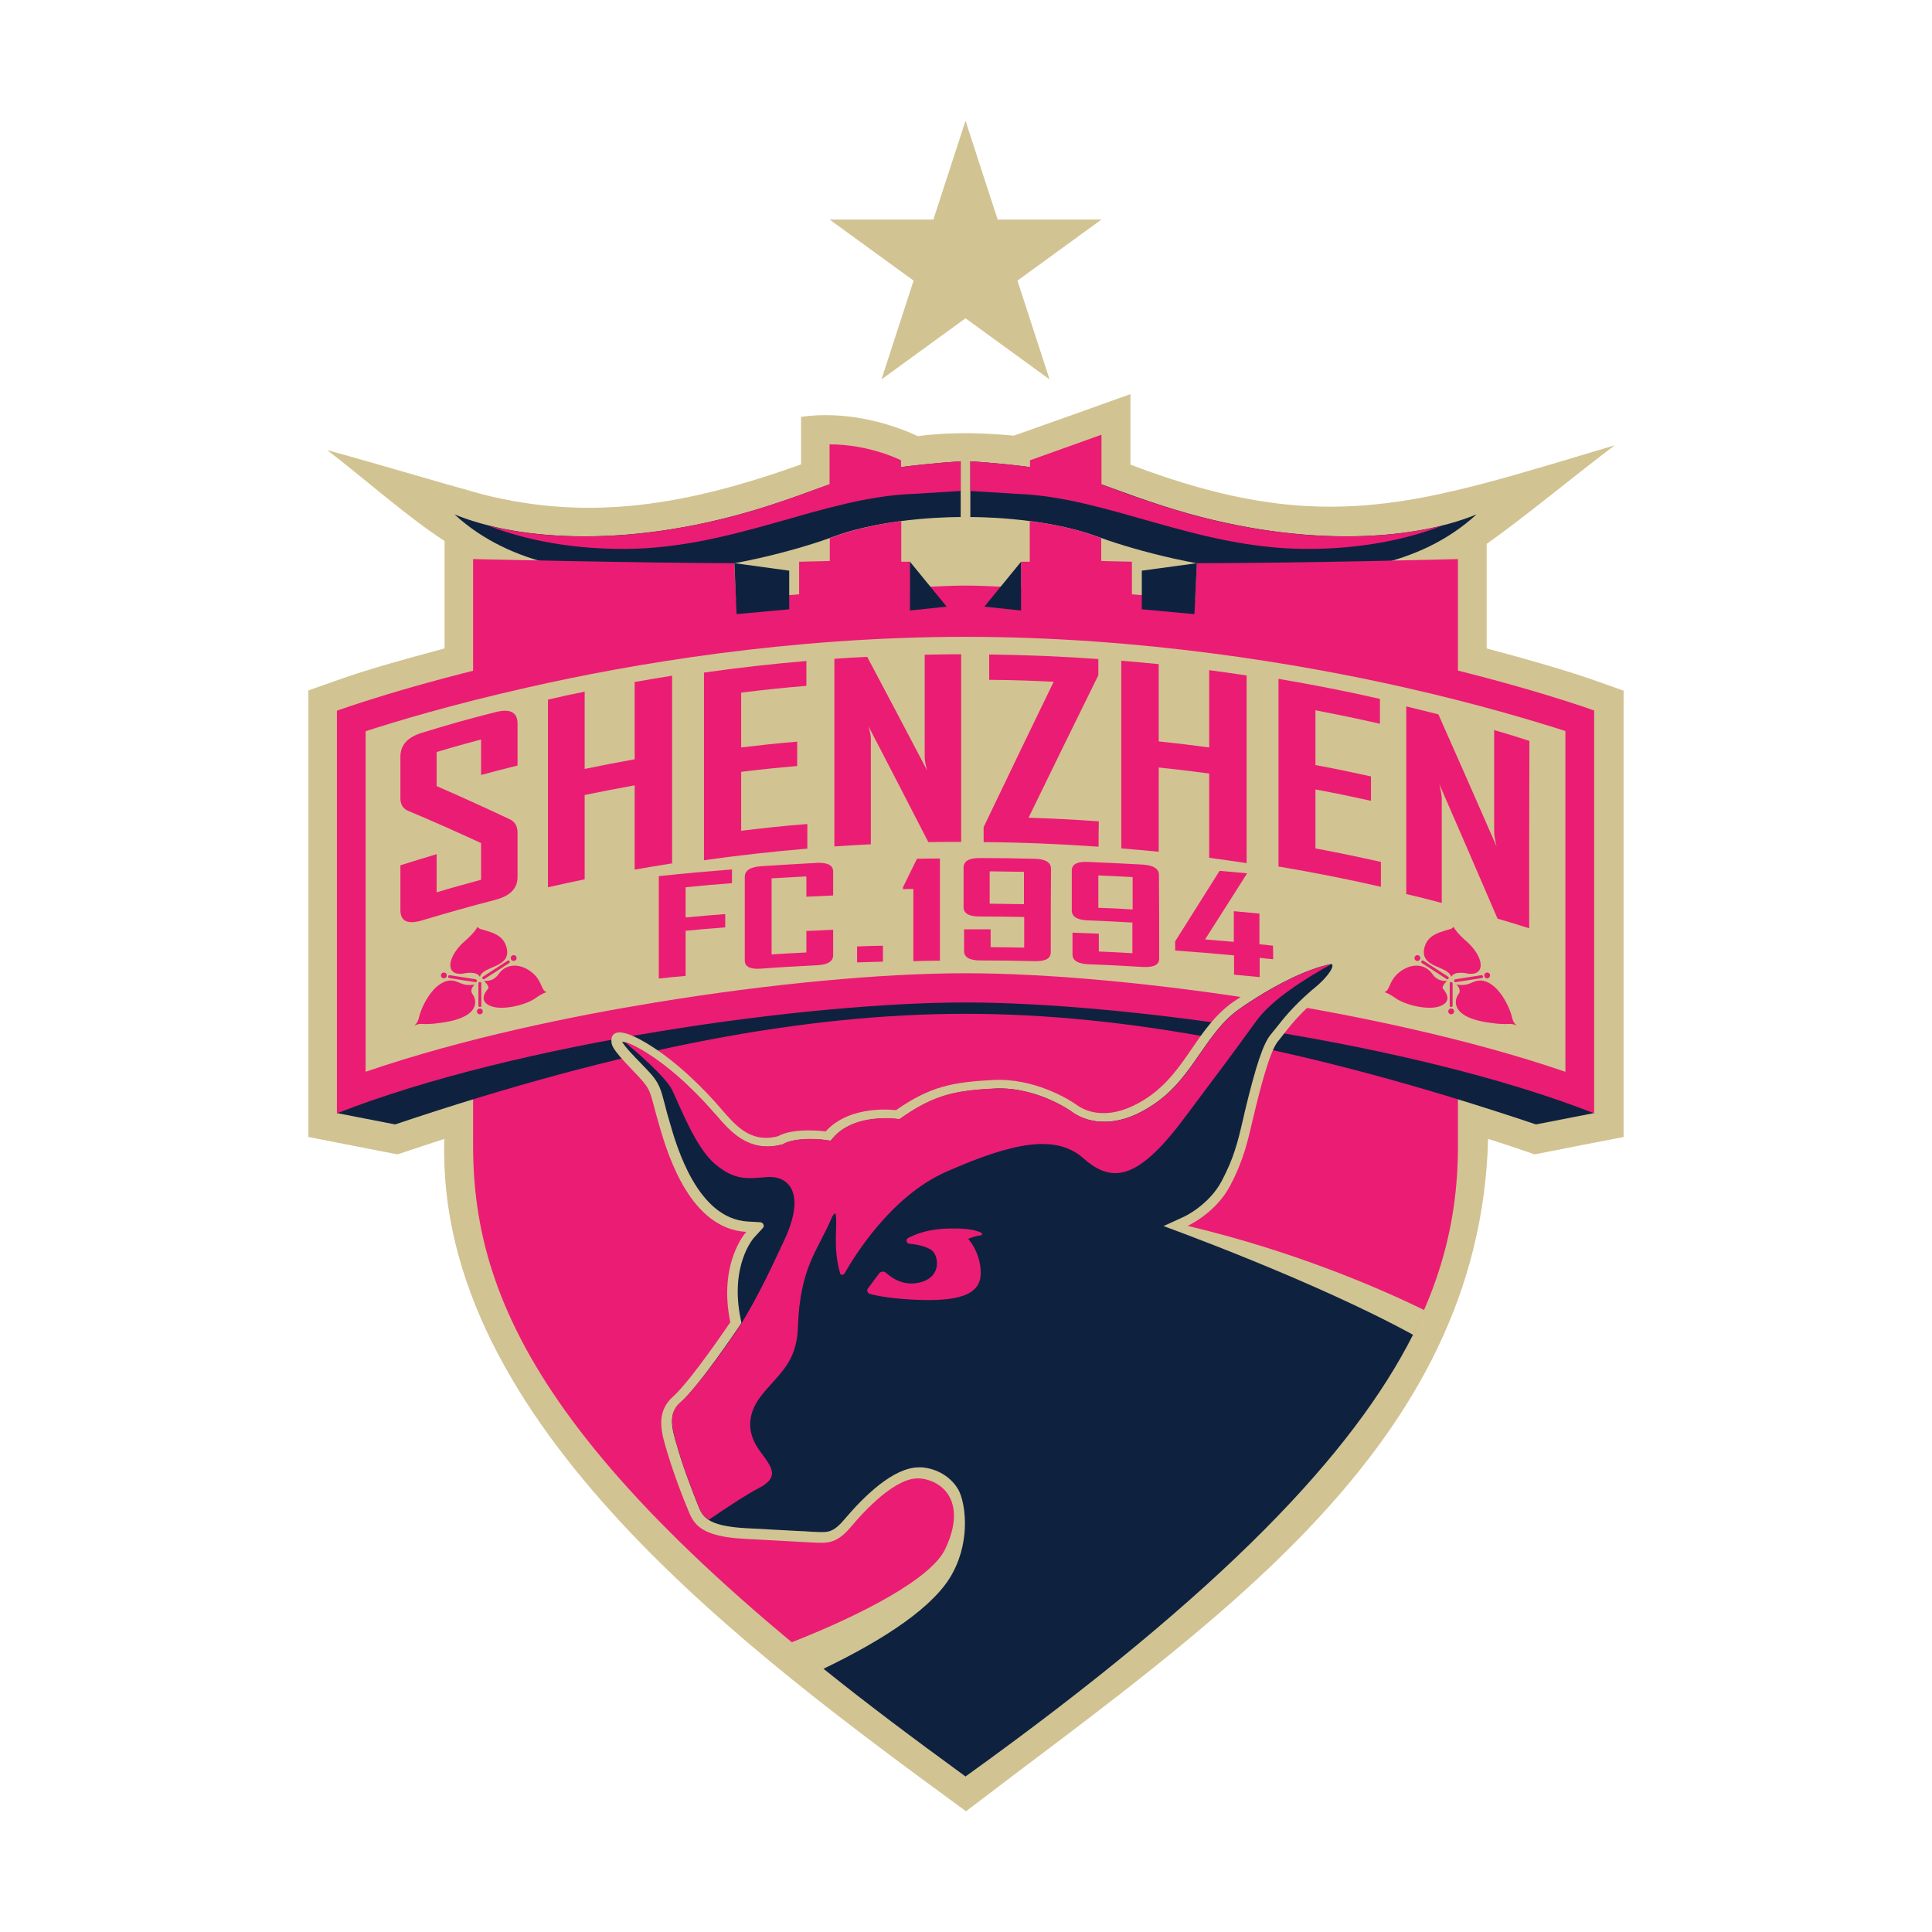 <svg version="1.1" xmlns="http://www.w3.org/2000/svg" xmlns:xlink="http://www.w3.org/1999/xlink" x="0px" y="0px"
	 viewBox="0 0 800 800" style="enable-background:new 0 0 800 800;" xml:space="preserve">
<style type="text/css">
	.st0{fill:#D2C392;}
	.st1{fill:#0E2240;}
	.st2{fill:#EB1C74;}
	.st3{fill:#D0C492;}
</style>
<g>
	<g>
		<path class="st0" d="M668.1,284.5c-8-2.8-17-6.5-52.5-16c0-0.3,0-43,0-43.3c14.6-10.2,37.7-29.3,53-40.8
			c-80.4,23.9-119.4,38.9-200.5,8c0-5.9,0-23.5,0-29.2c-12.2,4.4-35.8,12.8-48.3,17.2c-12.5-1.2-26.2-1.6-39.7,0.2
			c-13.9-6.4-31.5-10.4-48.4-8c0,3.6,0,15.9,0,19.7c-47.2,16.9-87.4,23.7-131.9,12.4l0,0c-18.9-5.2-45.1-13.1-64.3-18.3
			c14.2,10.8,34.1,28.4,48.6,37.6c0,3.1,0,30.7,0,44.5c-37,9.9-39.7,11.6-56.4,17.4c0,10.1,0,175.3,0,184.9c9.8,1.9,25.5,5,35.3,6.9
			l1.6,0.3c6.5-2.2,13-4.3,19.4-6.4C180.1,589.2,311.1,684.9,400,750c101.7-77.7,212.8-150.5,216.2-278.4c6.4,2,12.9,4.2,19.3,6.4
			c10.5-2.1,26.4-5.2,36.8-7.2c0-9.5,0-174.9,0-184.8L668.1,284.5z"/>
		<path class="st1" d="M188.2,213c27,11.1,74.4,14.3,129.8-3.5c33.8-10.9,33-15.1,79.8-18.5v23.1c0,0-29.8-0.3-52.3,8
			C323.1,230.4,235.1,256.2,188.2,213z"/>
		<path class="st1" d="M611.4,213c-27,11.1-74.4,14.3-129.8-3.5c-33.8-10.9-33-15.1-79.8-18.5v23.1c0,0,29.8-0.3,52.3,8
			C476.5,230.4,564.5,256.2,611.4,213z"/>
		<path class="st2" d="M603.7,231.5c0,0-63.8,1.7-108.1,1.7l-0.8,15.1c-9.1-0.9-17.8-1.6-26.1-2.2v-13.5l-12.7-0.3v-9.4
			c-0.7-0.3-1.4-0.5-2.1-0.8c-8.8-3.3-18.7-5.2-27.5-6.3v16.8h-3.6v10.7c-24.7-1.1-21.2-1.1-45.9,0v-10.7h-3.7v-16.8
			c-8.8,1.1-18.7,3.1-27.5,6.3c-0.6,0.2-1.3,0.5-2.1,0.8c0,5.6,0,9.4,0,9.4l-12.7,0.3v13.5c-8.2,0.6-16.9,1.4-26.1,2.2l-0.8-15.1
			c-33.9,0-108.1-1.7-108.1-1.7c0,76.5,0,123.2,0,243c0,67.3,34,138.6,203.9,260.8c169.8-122.1,203.9-193.4,203.9-260.8
			C603.7,354.6,603.7,308.2,603.7,231.5z"/>
		<g>
			<path class="st1" d="M588,433.6c-51.5-13.7-139.2-24.5-188.2-24.5s-136.7,10.8-188.2,24.4s-72.1,27.4-72.1,27.4l24.1,4.7
				c95.5-32.1,170.7-45.8,236.2-45.8s140.7,13.7,236.2,45.8l24.1-4.7C660.1,461,639.5,447.2,588,433.6z"/>
			<path class="st2" d="M399.8,251.8c-144.1,0-260.3,42.5-260.3,42.5V461c74.9-29.4,195.1-45.9,260.3-45.9s185.4,16.5,260.3,45.9
				V294.2C660.1,294.2,543.9,251.8,399.8,251.8L399.8,251.8z"/>
			<path class="st0" d="M399.8,263.7c73.1,0,138.9,11.3,181.1,20.8c32,7.2,55.7,14.5,67.3,18.2v141.1c-40.9-14-86.9-23.2-120-28.7
				c-46.8-7.7-93.6-12.1-128.4-12.1s-81.6,4.4-128.4,12.1c-33.1,5.4-79,14.6-120,28.7v-141c11.6-3.8,35.3-11,67.3-18.2
				C260.9,275,326.7,263.7,399.8,263.7z"/>
		</g>
		<polygon class="st1" points="326.8,252.3 326.8,236.3 304.1,233.2 305,254.3 		"/>
		<polygon class="st1" points="376.8,232.6 376.8,252.8 392,251.2 		"/>
		<polygon class="st1" points="472.8,252.3 472.8,236.3 495.6,233.2 494.6,254.3 		"/>
		<polygon class="st1" points="422.8,232.6 422.8,252.8 407.6,251.2 		"/>
		<path class="st2" d="M481.4,209.5c-11.3-3.6-18.7-6.5-25.3-8.9V180l-29.6,10.6v2.8c-6.5-0.9-14.5-1.7-24.7-2.4v12.3l19.3,1.2
			c37.5,1.3,73.8,22.5,119.4,22.8c26.4,0.1,45.4-5.2,56.8-9.7C569.4,224.6,528.4,224.6,481.4,209.5z"/>
		<path class="st2" d="M373.1,193.4v-2.8c0,0-12.9-6.6-29.6-6.6c0,3,0,9.9,0,16.5c-6.7,2.4-14.1,5.3-25.5,9
			c-47,15.1-88,15.1-115.9,8.1c11.4,4.5,30.4,9.8,56.8,9.7c45.6-0.3,81.9-21.5,119.4-22.8l19.5-1.2V191
			C387.6,191.7,379.6,192.5,373.1,193.4z"/>
	</g>
	<g>
		<path class="st2" d="M214.3,363.2c0,4.7-3.1,7.8-9.2,9.4c-12.2,3.2-18.2,4.9-30.3,8.5c-6,1.8-9,0.4-9-4.3c0-7.4,0-11.1,0-18.5
			c6-1.9,9-2.8,15-4.6c0,6.3,0,9.5,0,15.8c7.3-2.2,11-3.2,18.4-5.2c0-6.1,0-9.1,0-15.2c-10-4.6-20-9.1-30.1-13.3
			c-2.2-0.9-3.3-2.7-3.3-5.2c0-6.9,0-10.4,0-17.3c0-4.8,3-8.1,9-9.9c12.1-3.7,18.1-5.4,30.3-8.5c6.1-1.6,9.2,0,9.2,4.7
			c0,7,0,10.4,0,17.4c-6.1,1.5-9.1,2.3-15.1,3.9c0-5.9,0-8.8,0-14.7c-7.4,2-11.1,3-18.4,5.2c0,5.6,0,8.4,0,14.1
			c10.1,4.4,20.2,9,30.2,13.7c2.2,1,3.3,2.9,3.3,5.5C214.3,352.1,214.3,355.8,214.3,363.2z"/>
		<path class="st2" d="M278.3,357.5c-6.2,1-9.3,1.5-15.5,2.6c0-11.6,0-23.2,0-34.9c-8.3,1.5-12.4,2.3-20.7,4c0,11.6,0,23.2,0,34.9
			c-6.1,1.3-9.1,1.9-15.2,3.3c0-25.9,0-51.8,0-77.7c6.1-1.4,9.1-2.1,15.2-3.3c0,12.8,0,19.2,0,32c8.3-1.7,12.4-2.5,20.7-4
			c0-12.8,0-19.2,0-32c6.2-1.1,9.3-1.6,15.5-2.6C278.3,305.7,278.3,331.6,278.3,357.5z"/>
		<path class="st2" d="M334.3,351.4c-14.3,1.2-28.6,2.8-42.8,4.8c0-25.9,0-51.8,0-77.7c14.1-2,28.2-3.6,42.4-4.8c0,4.1,0,6.2,0,10.3
			c-10.8,0.9-16.2,1.5-27,2.8c0,9.1,0,13.6,0,22.7c9.3-1.1,13.9-1.6,23.2-2.4c0,4,0,6,0,10.1c-9.3,0.8-14,1.3-23.2,2.4
			c0,9.8,0,14.6,0,24.4c10.9-1.3,16.4-1.9,27.4-2.8C334.3,345.2,334.3,347.2,334.3,351.4z"/>
		<path class="st2" d="M398,348.6c-5.4,0-8.2,0-13.6,0.1c-8.2-16-16.5-32-24.8-48c0.7,2.3,1,4.2,1,5.6c0,14.4,0,28.9,0,43.3
			c-6,0.3-9.1,0.5-15.1,0.9c0-25.9,0-51.8,0-77.7c5.4-0.4,8.1-0.6,13.6-0.8c8.3,15.7,16.6,31.3,24.8,47c-0.7-2.4-1-4.2-1-5.6
			c0-14.1,0-28.2,0-42.3c6-0.1,9.1-0.2,15.1-0.2C398,296.8,398,322.7,398,348.6z"/>
		<path class="st2" d="M454.9,350.6c-15.9-1.1-31.7-1.8-47.6-1.9c0-2.5,0-3.7,0-6.2c9.6-20.1,19.3-40.2,29-60.2
			c-10.7-0.5-16-0.7-26.7-0.8c0-4.2,0-6.3,0-10.5c15.1,0.2,30.1,0.8,45.2,1.9c0,2.7,0,4,0,6.7c-9.7,19.6-19.3,39.3-28.9,59
			c11.6,0.4,17.5,0.7,29.1,1.5C454.9,344.3,454.9,346.4,454.9,350.6z"/>
		<path class="st2" d="M516.2,357.4c-6.2-0.9-9.3-1.4-15.5-2.2c0-11.6,0-23.2,0-34.9c-8.3-1.1-12.5-1.6-20.9-2.5
			c0,11.6,0,23.2,0,34.9c-6.2-0.6-9.3-0.9-15.5-1.4c0-25.9,0-51.8,0-77.7c6.2,0.5,9.3,0.8,15.5,1.4c0,12.8,0,19.2,0,32
			c8.4,0.9,12.6,1.4,20.9,2.5c0-12.8,0-19.2,0-32c6.2,0.8,9.3,1.3,15.5,2.2C516.2,305.6,516.2,331.5,516.2,357.4z"/>
		<path class="st2" d="M571.8,367.2c-14-3.2-28.2-6-42.4-8.4c0-25.9,0-51.8,0-77.7c14.1,2.4,28.1,5.1,42,8.3c0,4.1,0,6.2,0,10.3
			c-10.6-2.4-16-3.5-26.7-5.6c0,9.1,0,13.6,0,22.7c9.2,1.7,13.8,2.7,23,4.7c0,4,0,6,0,10.1c-9.2-2-13.8-3-23-4.7
			c0,9.8,0,14.6,0,24.4c10.9,2.1,16.3,3.2,27.1,5.6C571.8,361.1,571.8,363.1,571.8,367.2z"/>
		<path class="st2" d="M633.2,384.4c-5.2-1.7-7.9-2.5-13.1-4c-8-18.6-16-37.1-24.1-55.7c0.6,2.6,1,4.5,1,5.9c0,14.4,0,28.9,0,43.3
			c-5.9-1.6-8.8-2.3-14.7-3.7c0-25.9,0-51.8,0-77.7c5.3,1.3,8,2,13.3,3.3c8.1,18.2,16.1,36.4,24.1,54.7c-0.6-2.6-1-4.5-1-5.9
			c0-14.1,0-28.2,0-42.3c5.8,1.7,8.8,2.6,14.6,4.5C633.2,332.6,633.2,358.5,633.2,384.4z"/>
		<path class="st2" d="M303.1,365.7c-7.7,0.6-11.5,0.9-19.2,1.7c0,5,0,7.5,0,12.5c6.6-0.6,9.8-0.9,16.4-1.4c0,2.2,0,3.3,0,5.5
			c-6.6,0.5-9.8,0.8-16.4,1.4c0,7.5,0,11.2,0,18.7c-4.4,0.4-6.6,0.6-11.1,1.1c0-14.1,0-28.2,0-42.4c12.1-1.3,18.1-1.8,30.3-2.8
			C303.1,362.3,303.1,363.5,303.1,365.7z"/>
		<path class="st2" d="M345,395.5c0,2.6-2.3,4-6.8,4.2c-9.3,0.5-13.9,0.7-23.2,1.4c-4.4,0.3-6.6-0.8-6.6-3.4c0-11.5,0-23.1,0-34.6
			c0-2.6,2.2-4.1,6.6-4.4c9.3-0.6,13.9-0.9,23.2-1.4c4.5-0.2,6.8,1,6.8,3.6c0,4,0,5.9,0,9.9c-4.4,0.2-6.6,0.3-11.1,0.5
			c0-3.3,0-5,0-8.4c-5.8,0.3-8.6,0.5-14.4,0.8c0,12.6,0,18.9,0,31.5c5.8-0.4,8.6-0.5,14.4-0.8c0-3.6,0-5.3,0-8.9
			c4.4-0.2,6.6-0.3,11.1-0.5C345,389.2,345,391.3,345,395.5z"/>
		<path class="st2" d="M365.6,398.2c-4.3,0.1-6.4,0.2-10.7,0.3c0-2.6,0-3.9,0-6.6c4.3-0.2,6.4-0.2,10.7-0.3
			C365.6,394.3,365.6,395.6,365.6,398.2z"/>
		<path class="st2" d="M389.2,397.8c-4.4,0-6.6,0.1-11,0.2c0-12,0-17.9,0-29.9c-1.7,0-2.6,0-4.3,0.1c0-0.3,0-0.5,0-0.8
			c2.3-4.7,3.5-7.1,5.8-11.8c3.8-0.1,5.7-0.1,9.5-0.1C389.2,369.6,389.2,383.7,389.2,397.8z"/>
		<path class="st2" d="M435.1,394.3c0,2.6-2.2,3.8-6.7,3.7c-9-0.2-13.5-0.3-22.4-0.3c-4.5,0-6.8-1.3-6.8-3.9c0-3.6,0-5.4,0-9
			c4.4,0,6.6,0,11,0c0,3,0,4.5,0,7.4c5.6,0,8.3,0.1,13.9,0.2c0-5.1,0-7.6,0-12.7c-7.4-0.1-11.1-0.2-18.5-0.2c-4.4,0-6.6-1.3-6.6-3.8
			c0-6.6,0-9.9,0-16.5c0-2.6,2.2-3.9,6.6-3.9c9.1,0,13.7,0.1,22.8,0.3c4.5,0.1,6.8,1.5,6.8,4.1C435.1,371.3,435.1,382.8,435.1,394.3
			z M424,374.4c0-5.3,0-8,0-13.4c-5.7-0.1-8.5-0.1-14.2-0.2c0,5.3,0,8,0,13.4C415.5,374.3,418.3,374.3,424,374.4z"/>
		<path class="st2" d="M480,396.9c0,2.6-2.2,3.7-6.7,3.5c-9-0.5-13.4-0.8-22.4-1.1c-4.5-0.2-6.8-1.5-6.8-4.1c0-3.6,0-5.4,0-9
			c4.4,0.2,6.6,0.2,10.9,0.4c0,3,0,4.5,0,7.4c5.6,0.2,8.3,0.4,13.9,0.7c0-5.1,0-7.6,0-12.7c-7.4-0.4-11.1-0.6-18.5-0.9
			c-4.4-0.2-6.6-1.5-6.6-4.1c0-6.6,0-9.9,0-16.5c0-2.6,2.2-3.8,6.6-3.6c9.1,0.4,13.6,0.6,22.7,1.1c4.5,0.3,6.8,1.7,6.8,4.3
			C480,373.8,480,385.4,480,396.9z M469,376.6c0-5.3,0-8,0-13.4c-5.7-0.3-8.5-0.5-14.2-0.7c0,5.3,0,8,0,13.4
			C460.4,376.1,463.3,376.2,469,376.6z"/>
		<path class="st2" d="M527.2,397.2c-2.2-0.2-3.4-0.3-5.6-0.6c0,3.2,0,4.8,0,8c-4.2-0.4-6.3-0.6-10.6-1c0-3.2,0-4.8,0-8
			c-9.7-0.9-14.6-1.3-24.4-2c0-1.5,0-2.3,0-3.8c6.1-9.7,12.3-19.5,18.4-29.2c4.5,0.4,6.8,0.6,11.3,1c0,0.1,0,0.2,0,0.2
			c-6.9,10.8-10.4,16.3-17.3,27.2c4.8,0.4,7.2,0.6,11.9,1c0-5.1,0-7.6,0-12.7c4.2,0.4,6.3,0.6,10.6,1c0,5.1,0,7.6,0,12.7
			c2.3,0.2,3.4,0.3,5.6,0.6C527.2,394,527.2,395.1,527.2,397.2z"/>
		<path class="st2" d="M197.7,383.8c0,0-0.9,2.2-5.8,6.4c-6.6,6.1-7.7,13.7-0.4,13c0.8-0.2,5.8-1.3,7.2,1.3
			c1.2-4.7,13.1-3.6,11.1-12c-1.2-5.2-6.2-6.4-8.4-7.1C199.1,384.6,198.9,385,197.7,383.8z"/>
		<path class="st2" d="M171.5,424.7c0,0,1.5-1,2-3.4c0.8-3.9,5.7-14.8,12.9-15.3c4.1,0,4.1,2.5,10.1,1.7c0,0-2.3,2.1-0.8,4
			s4.1,9.7-13.7,11.9C174.3,424.7,174.7,423.2,171.5,424.7z"/>
		<path class="st2" d="M200.4,406.1c0,0,3.6,0.8,6.1-2.8c3.2-4.6,9.5-4.6,14.5,0c3.6,3.4,3.1,7,5.4,7.5c0,0-1.7,0.4-4.5,2.4
			c-4.1,3-13.8,5.3-18.7,3.4c-5-2-2.4-5.7-1.1-7.2C202.9,408.5,200.4,406.1,200.4,406.1z"/>
		<path class="st2" d="M196.9,406.7L196.9,406.7L186,405c-0.3-0.1-0.5-0.4-0.5-0.7c0.1-0.3,0.4-0.5,0.7-0.5l10.8,1.7
			c0.3,0.1,0.5,0.4,0.5,0.7C197.5,406.5,197.2,406.7,196.9,406.7z"/>
		<path class="st2" d="M200.3,405.5c-0.2,0-0.4-0.1-0.5-0.3c-0.2-0.3-0.1-0.6,0.2-0.8l10.2-6.6c0.3-0.2,0.6-0.1,0.8,0.2
			c0.2,0.3,0.1,0.6-0.2,0.8l-10.2,6.6C200.5,405.5,200.4,405.5,200.3,405.5z"/>
		<path class="st2" d="M198.7,417L198.7,417c-0.3,0-0.6-0.3-0.6-0.6v-9.2c0-0.3,0.3-0.6,0.6-0.6l0,0c0.3,0,0.6,0.3,0.6,0.6v9.2
			C199.3,416.8,199,417,198.7,417z"/>
		<circle class="st2" cx="183.8" cy="403.9" r="1.2"/>
		<circle class="st2" cx="212.7" cy="396.7" r="1.2"/>
		<circle class="st2" cx="198.7" cy="418.8" r="1.2"/>
		<path class="st2" d="M601.9,383.8c0,0,0.9,2.2,5.8,6.4c6.6,6.1,7.7,13.7,0.4,13c-0.8-0.2-5.8-1.3-7.2,1.3
			c-1.2-4.7-13.1-3.6-11.1-12c1.2-5.2,6.2-6.4,8.4-7.1C600.5,384.6,600.7,385,601.9,383.8z"/>
		<path class="st2" d="M628.1,424.7c0,0-1.5-1-2-3.4c-0.8-3.9-5.7-14.8-12.9-15.3c-4.1,0-4.1,2.5-10.1,1.7c0,0,2.3,2.1,0.8,4
			s-4.1,9.7,13.7,11.9C625.3,424.7,624.9,423.2,628.1,424.7z"/>
		<path class="st2" d="M599.2,406.1c0,0-3.6,0.8-6.1-2.8c-3.2-4.6-9.5-4.6-14.5,0c-3.6,3.4-3.1,7-5.4,7.5c0,0,1.7,0.4,4.5,2.4
			c4.1,3,13.8,5.3,18.7,3.4c5-2,2.4-5.7,1.1-7.2C596.7,408.5,599.2,406.1,599.2,406.1z"/>
		<path class="st2" d="M602.7,406.7L602.7,406.7l10.9-1.7c0.3-0.1,0.5-0.4,0.5-0.7c-0.1-0.3-0.4-0.5-0.7-0.5l-10.8,1.7
			c-0.3,0.1-0.5,0.4-0.5,0.7C602.1,406.5,602.4,406.7,602.7,406.7z"/>
		<path class="st2" d="M599.3,405.5c0.2,0,0.4-0.1,0.5-0.3c0.2-0.3,0.1-0.6-0.2-0.8l-10.2-6.6c-0.3-0.2-0.6-0.1-0.8,0.2
			c-0.2,0.3-0.1,0.6,0.2,0.8l10.2,6.6C599.1,405.5,599.2,405.5,599.3,405.5z"/>
		<path class="st2" d="M600.9,417L600.9,417c0.3,0,0.6-0.3,0.6-0.6v-9.2c0-0.3-0.3-0.6-0.6-0.6l0,0c-0.3,0-0.6,0.3-0.6,0.6v9.2
			C600.3,416.8,600.6,417,600.9,417z"/>
		<path class="st2" d="M614.6,403.9c0,0.7,0.5,1.2,1.2,1.2s1.2-0.5,1.2-1.2s-0.5-1.2-1.2-1.2C615.1,402.7,614.6,403.2,614.6,403.9z"
			/>
		<path class="st2" d="M585.7,396.7c0,0.7,0.5,1.2,1.2,1.2s1.2-0.5,1.2-1.2s-0.5-1.2-1.2-1.2C586.3,395.5,585.7,396.1,585.7,396.7z"
			/>
		<path class="st2" d="M599.7,418.8c0,0.7,0.5,1.2,1.2,1.2s1.2-0.5,1.2-1.2s-0.5-1.2-1.2-1.2C600.2,417.6,599.7,418.1,599.7,418.8z"
			/>
	</g>
	<g>
		<path class="st3" d="M327.7,680.1c20.8,17.3,44.7,35.7,72.1,55.5c115.2-83,168-142.5,190-193.1c-20.1-9.8-54.5-24.5-98-34.9
			c0,0,11.6-5.3,17.5-16.5c5.9-11.2,7.3-18.5,9.9-29.4s6.6-26.4,9.9-30.4c3.3-4,6.9-9.7,16.6-18c9.7-8.4,14.4-20.4,4.3-17.6
			c-10.1,2.8-23.4,8.3-39.1,19c-15.5,10.8-19.5,28.8-35.6,39.7c-16.1,10.8-26.2,5.5-29.5,3.1s-17.8-11.2-34.6-10.3
			c-16.7,0.9-26,2.6-40.2,12.5c0,0-18.9-2.6-29.1,8.8c0,0-13-1.8-19.8,2c-11.6,3-17.8-4.8-23.8-11.7c-5.9-6.9-17.8-19.3-31-27.1
			c-13.2-7.8-14.7-3-14,0.5s9.4,11.4,13,15.7c3.6,4.3,3.1,5.9,6.8,18.5c3.6,12.5,13,42.4,35.9,43.7c0,0-11.7,12.7-6.6,37.4
			c0,0-16.2,24.1-23.8,30.9c-7.6,6.8-4.5,15.7-2,23.9c2.5,8.3,5.9,17.2,8.3,22.9c2.3,5.8,5,11.1,23.6,12c18.7,1,21.3,1.2,27.6,1.5
			c6.3,0.3,10.1,0.8,16.2-6.4c6.1-7.3,19-21,28.7-20.1s19.5,10.1,10.4,29.2C385.8,653.4,357.9,668.2,327.7,680.1z"/>
		<path class="st1" d="M341,691c17.5,14.1,37.1,28.8,58.8,44.6c107.6-77.3,160.7-134.3,185.3-182.9c-41-22.5-103.3-45-103.3-45
			l8.5-3.9c0.1,0,10.4-4.9,15.6-14.8c5-9.5,6.6-16,8.7-25c0.3-1.1,0.5-2.3,0.8-3.5c4.6-19.2,7.7-28.4,10.7-32
			c0.6-0.8,1.3-1.6,2.1-2.6c3-3.8,7-9,15-15.9c7.6-6,9.8-10.8,7.9-10.8c-10.5,2.1-24.9,9.5-37.8,18.5c-7,4.9-11.5,11.5-16.3,18.4
			c-5.2,7.5-10.5,15.3-19.3,21.2c-7.1,4.8-14,7.2-20.5,7.2c-6.8,0-11.4-2.6-13.5-4.2c-0.1-0.1-13.3-9.6-29.8-9.6
			c-0.7,0-1.4,0-2.1,0.1c-15.5,0.8-24.4,2.3-38.1,11.8l-1.3,0.9l-1.6-0.2c0,0-1.7-0.2-4.2-0.2c-5.4,0-15.3,1-21.3,7.7l-1.4,1.6
			l-2.1-0.3c0,0-2.8-0.4-6.3-0.4c-4.8,0-8.7,0.7-10.9,1.9l-0.5,0.3l-0.5,0.1c-2,0.5-4,0.8-5.9,0.8c-10.1,0-16.4-7.3-21.5-13.2
			l-0.5-0.5c-4.5-5.2-16.3-18.2-30-26.2c-4.4-2.6-6.9-3.4-8.1-3.6c0.8,1.8,5.2,6.4,7.7,8.9c1.7,1.8,3.3,3.4,4.5,4.8
			c3.2,3.8,3.9,6.2,5.4,12c0.5,2.1,1.2,4.6,2.2,8c2.8,9.8,11.4,39.6,32.2,40.8l5.2,0.3c1.3,0.1,1.9,1.6,1,2.5l-3.5,3.8
			c-0.4,0.4-10.2,11.7-5.6,33.8l0.3,1.6l-0.9,1.4c-0.7,1-16.5,24.6-24.4,31.6c-5,4.5-3.8,10.1-1.1,18.7l0.3,1.1
			c2.7,9.1,6.8,19.3,8.1,22.6c1.9,4.7,3.5,8.7,20.1,9.6c11.3,0.6,16.7,0.9,20.6,1.1c2.6,0.1,4.5,0.2,7,0.4h0.7
			c1.1,0.1,2.1,0.1,3,0.1c2.9,0,5.2-0.4,9.2-5.2c8.3-9.8,20.4-21.6,30.9-21.6c0.4,0,0.8,0,1.2,0c6.4,0.5,12.1,4,15.1,9.2
			c2.7,4.7,5.4,20-2.2,34.3C387.3,665.2,365.9,679,341,691z"/>
		<path class="st2" d="M551.2,399.2c-10.5,2.1-24.8,9.5-37.8,18.5c-7,4.9-11.5,11.5-16.3,18.4c-5.2,7.5-10.5,15.3-19.3,21.2
			c-7.1,4.8-14,7.2-20.5,7.2c-6.8,0-11.4-2.6-13.5-4.2c-0.1-0.1-13.3-9.6-29.9-9.6c-0.7,0-1.4,0-2.1,0c-15.5,0.8-24.4,2.3-38.1,11.8
			l-1.3,0.9l-1.5-0.2c0,0-1.7-0.2-4.2-0.2c-5.4,0-15.3,1-21.3,7.7l-1.4,1.6l-2.1-0.3c0,0-2.8-0.4-6.3-0.4c-4.8,0-8.7,0.7-10.9,1.9
			l-0.5,0.3l-0.5,0.1c-2,0.5-4,0.8-5.9,0.8c-10.1,0-16.4-7.3-21.4-13.2l-0.5-0.5c-4.5-5.2-16.3-18.2-30-26.2c-3.6-2.1-5.9-3-7.3-3.4
			c4.1,3.4,16.9,14.3,19.7,19.9c3.3,6.8,9.7,23.9,17.8,30.7s13,6.1,21.5,5.4c8.4-0.7,16.5,5.9,7.3,25.8c-4.6,9.8-10,21.8-17.7,34.5
			l0,0l-0.1,0.2l-0.8,1.2c-0.5,0.8-10.3,15.4-18.4,25c-0.1,0.1-0.1,0.2-0.2,0.2c-2.1,2.6-4.1,4.8-5.8,6.3c0,0,0,0-0.1,0
			c-0.4,0.4-0.8,0.8-1.2,1.2c0,0,0,0-0.1,0.1c-3.5,4.2-2.3,9.6,0.1,17.5l0.3,1.1c2.7,9.1,6.8,19.3,8.1,22.6c0.9,2.3,1.8,4.5,4.5,6.2
			c6.9-4.7,15.8-10.6,20.7-13.1c8.7-4.6,5.6-8.4,0.5-15.3c-5.1-6.9-6.1-14.9,1-23.6c7.1-8.7,14.2-13.2,14.7-27.7
			c0.8-24.9,8.4-32.1,13.7-44.7c0.4-1,1.8-3.7,2-1.7c0.7,5-1.3,13.5,1.8,24.1c0.2,0.8,1.4,0.7,1.8,0c3.9-6.8,19-31.8,41.9-42
			c27.6-12.2,45.6-15.9,57.1-5.6c11.6,10.2,22.1,9.2,41-15.8c18.8-25.1,19-25.3,30.7-41.4c6.3-8.6,20-17.3,31.3-23.5
			C551.5,399.3,551.3,399.2,551.2,399.2z"/>
		<path class="st2" d="M376.1,512.6c-1.2,0.6-0.8,2.3,0.5,2.4c3.2,0.3,7.7,1.2,9.6,3.1c2.5,2.4,3.7,10.9-5.6,13
			c-5.7,1.3-10.3-1-13.8-4.1c-0.8-0.7-2-0.6-2.7,0.2l-4.7,6.3c-0.6,0.8-0.2,2,0.8,2.3c3.1,0.8,10,2.2,21.8,2.5
			c17.2,0.4,24.4-3.2,24.1-11.7s-5.2-13.6-5.2-13.6s2.5-1.2,5.3-1.5c0.5,0,0.6-0.7,0.2-1c-1.7-0.9-5.4-2-13-1.8
			C384.3,508.8,379,511.1,376.1,512.6z"/>
	</g>
	<polygon class="st0" points="399.8,50 413.1,90.9 456.1,90.9 421.3,116.2 434.6,157.1 399.8,131.8 365,157.1 378.3,116.2 
		343.5,90.9 386.5,90.9 	"/>
</g>
<g>
</g>
<g>
</g>
<g>
</g>
<g>
</g>
<g>
</g>
<g>
</g>
</svg>
